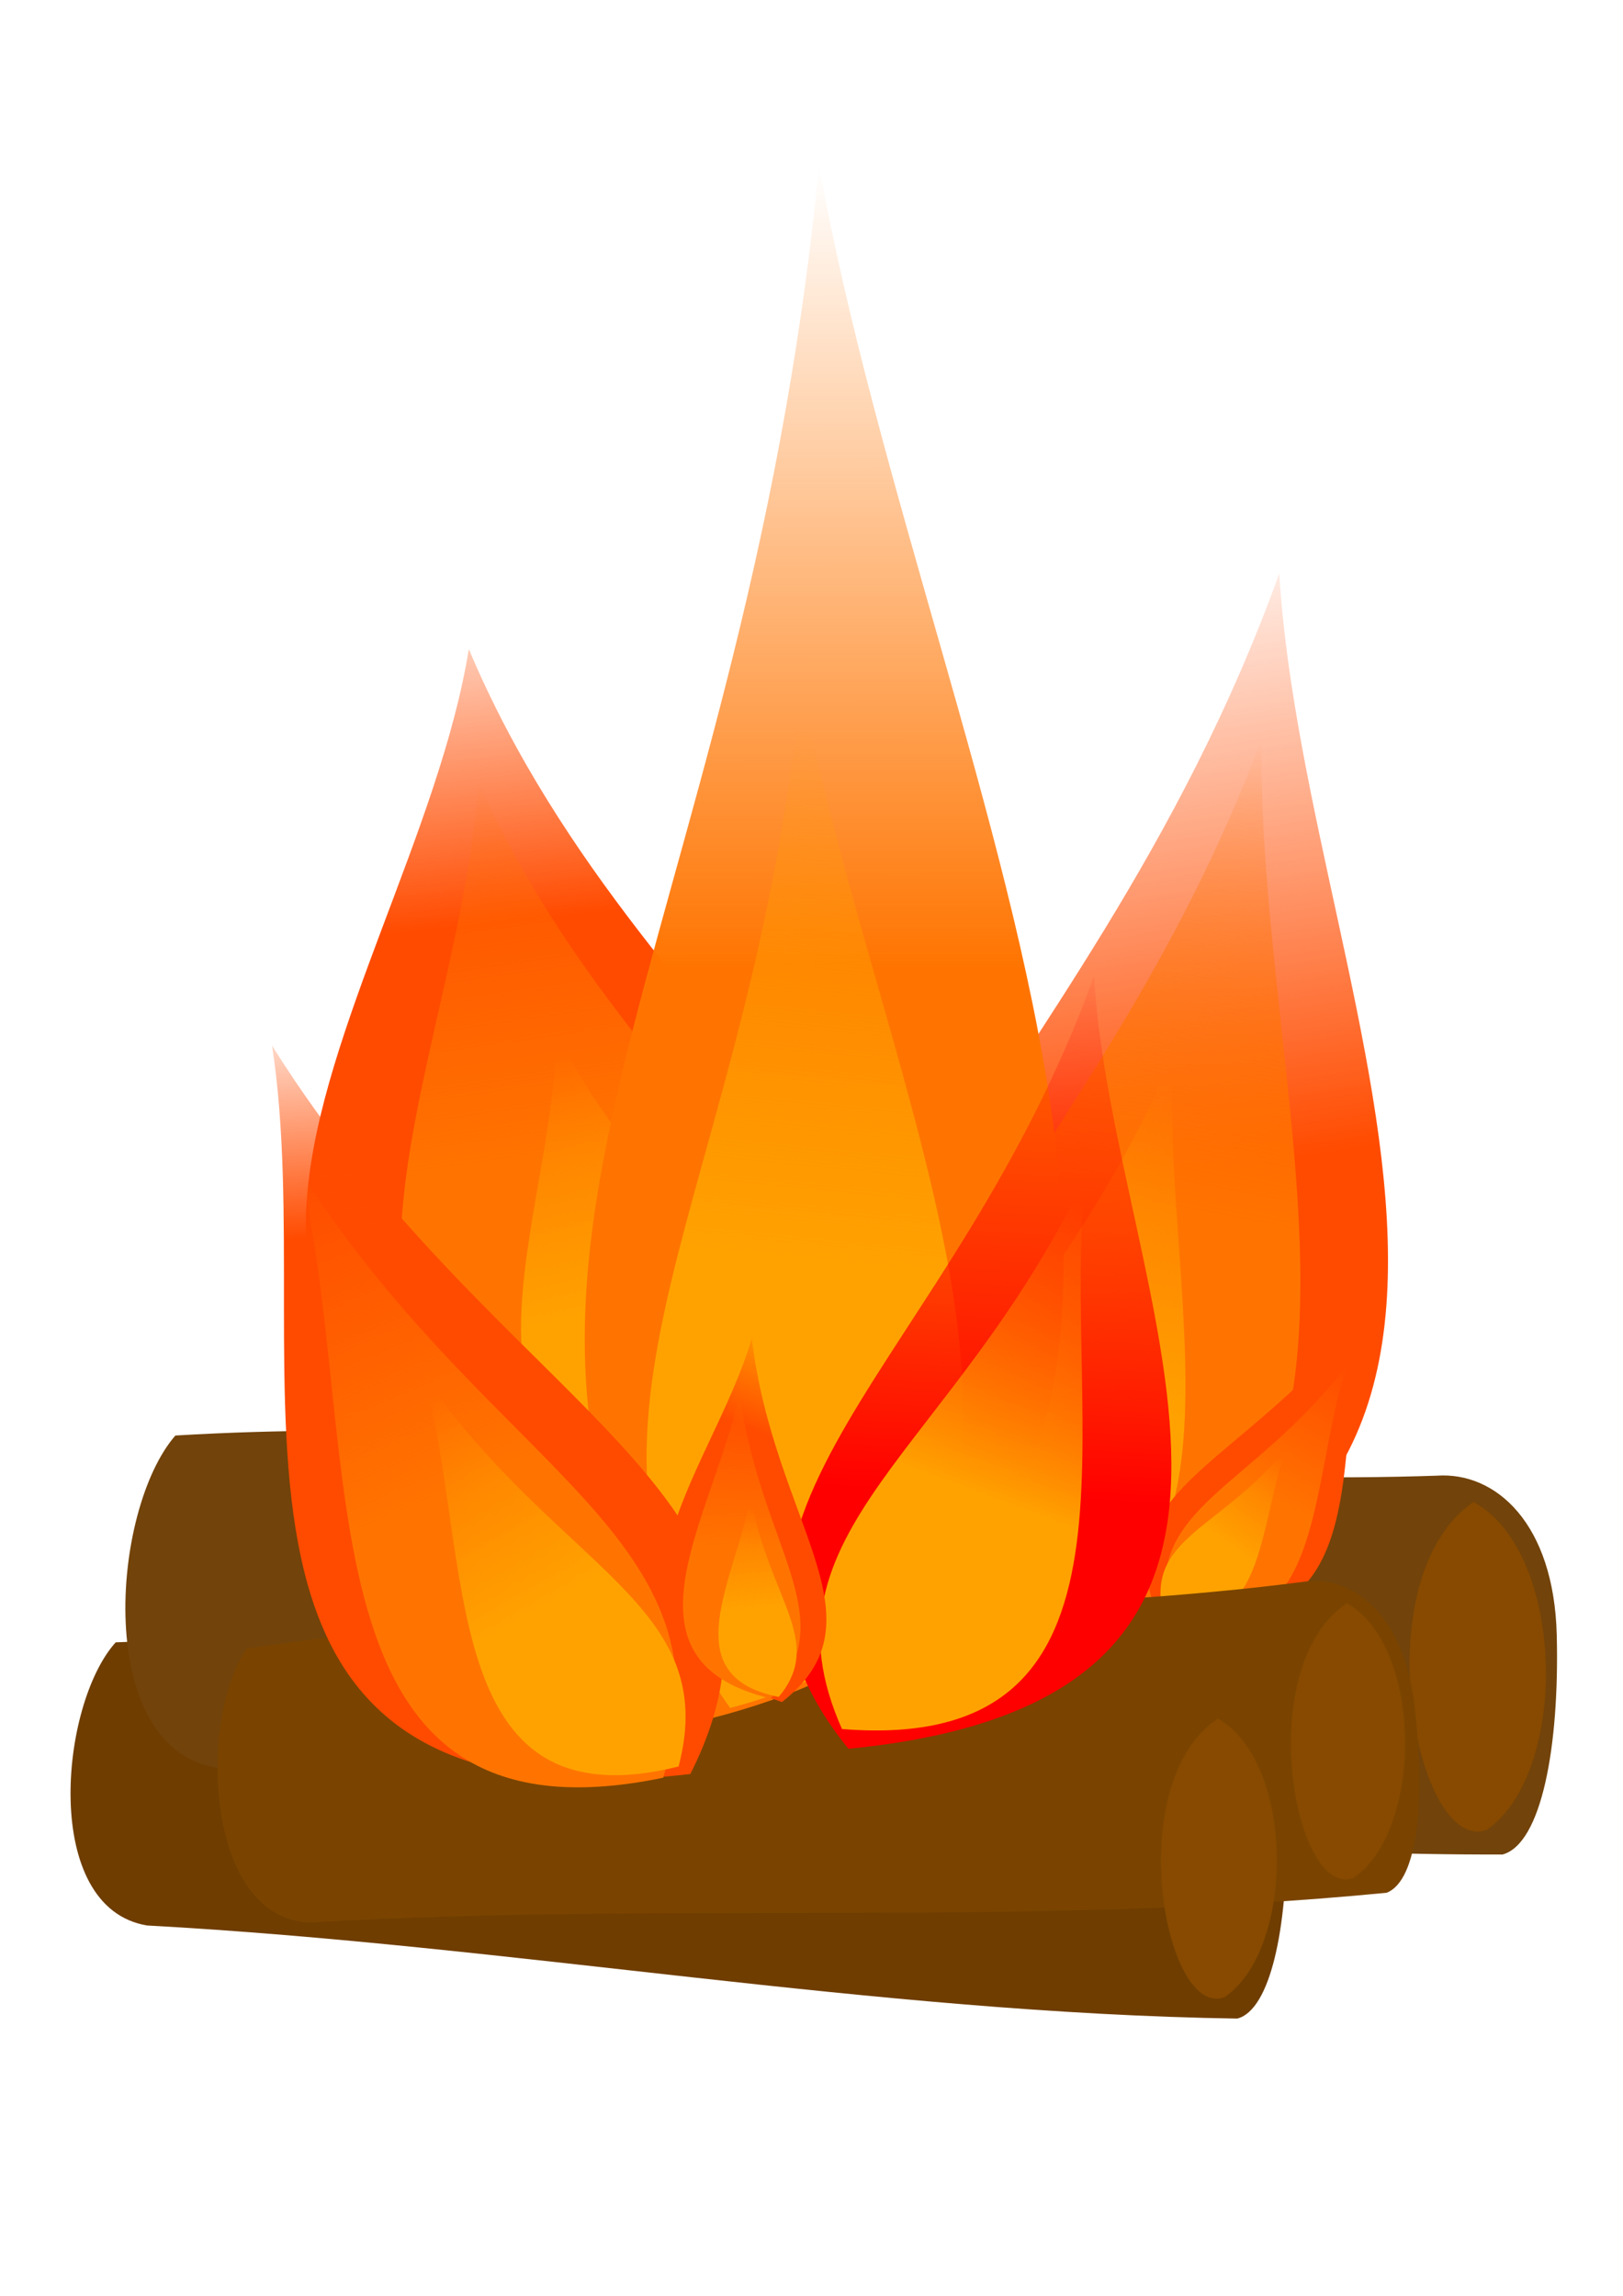<?xml version="1.0" encoding="UTF-8" standalone="no"?>
<!-- Created with Inkscape (http://www.inkscape.org/) -->

<svg
   xmlns:dc="http://purl.org/dc/elements/1.1/"
   xmlns:cc="http://creativecommons.org/ns#"
   xmlns:rdf="http://www.w3.org/1999/02/22-rdf-syntax-ns#"
   xmlns:svg="http://www.w3.org/2000/svg"
   xmlns="http://www.w3.org/2000/svg"
   xmlns:xlink="http://www.w3.org/1999/xlink"
   xmlns:sodipodi="http://sodipodi.sourceforge.net/DTD/sodipodi-0.dtd"
   xmlns:inkscape="http://www.inkscape.org/namespaces/inkscape"
   width="210mm"
   height="297mm"
   viewBox="0 0 744.094 1052.362"
   id="svg5595"
   version="1.1"
   inkscape:version="0.91 r13725"
   sodipodi:docname="Feuer.svg">
  <defs
     id="defs5597">
    <linearGradient
       inkscape:collect="always"
       id="linearGradient6301">
      <stop
         style="stop-color:#ffa200;stop-opacity:1;"
         offset="0"
         id="stop6303" />
      <stop
         style="stop-color:#ffa200;stop-opacity:0;"
         offset="1"
         id="stop6305" />
    </linearGradient>
    <linearGradient
       inkscape:collect="always"
       id="linearGradient6269">
      <stop
         style="stop-color:#ff0000;stop-opacity:1;"
         offset="0"
         id="stop6271" />
      <stop
         style="stop-color:#ff0000;stop-opacity:0;"
         offset="1"
         id="stop6273" />
    </linearGradient>
    <linearGradient
       inkscape:collect="always"
       id="linearGradient6261">
      <stop
         style="stop-color:#ff4b00;stop-opacity:1;"
         offset="0"
         id="stop6263" />
      <stop
         style="stop-color:#ff4b00;stop-opacity:0;"
         offset="1"
         id="stop6265" />
    </linearGradient>
    <linearGradient
       inkscape:collect="always"
       id="linearGradient6245">
      <stop
         style="stop-color:#ff7400;stop-opacity:1;"
         offset="0"
         id="stop6247" />
      <stop
         style="stop-color:#ff7400;stop-opacity:0;"
         offset="1"
         id="stop6249" />
    </linearGradient>
    <linearGradient
       inkscape:collect="always"
       xlink:href="#linearGradient6301"
       id="linearGradient6937"
       gradientUnits="userSpaceOnUse"
       gradientTransform="matrix(0.87,-0.493,0.493,0.87,-511.565,224.782)"
       x1="215.162"
       y1="899.829"
       x2="224.254"
       y2="810.936" />
    <linearGradient
       inkscape:collect="always"
       xlink:href="#linearGradient6301"
       id="linearGradient6942"
       x1="215.162"
       y1="899.829"
       x2="224.254"
       y2="810.936"
       gradientUnits="userSpaceOnUse"
       gradientTransform="matrix(0.731,0,0,0.731,413.799,483.614)" />
    <linearGradient
       inkscape:collect="always"
       xlink:href="#linearGradient6245"
       id="linearGradient6944"
       x1="211.122"
       y1="847.301"
       x2="235.366"
       y2="713.961"
       gradientUnits="userSpaceOnUse"
       gradientTransform="matrix(-0.844,-0.537,-0.537,0.844,1272.909,268.629)" />
    <linearGradient
       inkscape:collect="always"
       xlink:href="#linearGradient6301"
       id="linearGradient6946"
       x1="215.162"
       y1="899.829"
       x2="224.254"
       y2="810.936"
       gradientUnits="userSpaceOnUse"
       gradientTransform="matrix(-0.844,-0.537,-0.537,0.844,1274.662,267.492)" />
    <linearGradient
       inkscape:collect="always"
       xlink:href="#linearGradient6261"
       id="linearGradient6267-4-8"
       x1="112.234"
       y1="780.426"
       x2="79.395"
       y2="648.692"
       gradientUnits="userSpaceOnUse" />
    <linearGradient
       inkscape:collect="always"
       xlink:href="#linearGradient6261"
       id="linearGradient6267-1-2-6"
       x1="98.995"
       y1="850.332"
       x2="107.076"
       y2="669.514"
       gradientUnits="userSpaceOnUse" />
    <linearGradient
       inkscape:collect="always"
       xlink:href="#linearGradient6245"
       id="linearGradient6980"
       gradientUnits="userSpaceOnUse"
       gradientTransform="matrix(0.888,-0.46,0.46,0.888,-447.496,208.946)"
       x1="211.122"
       y1="847.301"
       x2="235.366"
       y2="713.961" />
    <linearGradient
       inkscape:collect="always"
       xlink:href="#linearGradient6301"
       id="linearGradient6982"
       gradientUnits="userSpaceOnUse"
       gradientTransform="matrix(0.87,-0.493,0.493,0.87,-511.565,224.782)"
       x1="215.162"
       y1="899.829"
       x2="224.254"
       y2="810.936" />
    <linearGradient
       inkscape:collect="always"
       xlink:href="#linearGradient6261"
       id="linearGradient6267-1-1-8-7"
       x1="102.047"
       y1="762.907"
       x2="107.076"
       y2="669.514"
       gradientUnits="userSpaceOnUse" />
    <linearGradient
       inkscape:collect="always"
       xlink:href="#linearGradient6245"
       id="linearGradient7207"
       gradientUnits="userSpaceOnUse"
       gradientTransform="matrix(0.888,-0.46,0.46,0.888,-491.674,203.741)"
       x1="211.122"
       y1="847.301"
       x2="235.366"
       y2="713.961" />
    <linearGradient
       inkscape:collect="always"
       xlink:href="#linearGradient6301"
       id="linearGradient7209"
       gradientUnits="userSpaceOnUse"
       gradientTransform="matrix(0.87,-0.493,0.493,0.87,-511.565,224.782)"
       x1="215.162"
       y1="899.829"
       x2="224.254"
       y2="810.936" />
    <linearGradient
       inkscape:collect="always"
       xlink:href="#linearGradient6245"
       id="linearGradient6972"
       gradientUnits="userSpaceOnUse"
       gradientTransform="matrix(-0.844,-0.537,-0.537,0.844,1272.909,268.629)"
       x1="211.122"
       y1="847.301"
       x2="235.366"
       y2="713.961" />
    <linearGradient
       inkscape:collect="always"
       xlink:href="#linearGradient6301"
       id="linearGradient6974"
       gradientUnits="userSpaceOnUse"
       gradientTransform="matrix(-0.844,-0.537,-0.537,0.844,1274.662,267.492)"
       x1="215.162"
       y1="899.829"
       x2="224.254"
       y2="810.936" />
    <linearGradient
       inkscape:collect="always"
       xlink:href="#linearGradient6261"
       id="linearGradient6267-1-1"
       x1="102.047"
       y1="762.907"
       x2="107.076"
       y2="669.514"
       gradientUnits="userSpaceOnUse" />
    <linearGradient
       inkscape:collect="always"
       xlink:href="#linearGradient6245"
       id="linearGradient6506-2"
       gradientUnits="userSpaceOnUse"
       gradientTransform="matrix(0.888,-0.46,0.46,0.888,-491.674,203.741)"
       x1="211.122"
       y1="847.301"
       x2="235.366"
       y2="713.961" />
    <linearGradient
       inkscape:collect="always"
       xlink:href="#linearGradient6301"
       id="linearGradient6978"
       gradientUnits="userSpaceOnUse"
       gradientTransform="matrix(0.87,-0.493,0.493,0.87,-511.565,224.782)"
       x1="215.162"
       y1="899.829"
       x2="224.254"
       y2="810.936" />
    <linearGradient
       inkscape:collect="always"
       xlink:href="#linearGradient6269"
       id="linearGradient6275-3"
       x1="284.863"
       y1="930.134"
       x2="304.056"
       y2="812.956"
       gradientUnits="userSpaceOnUse"
       gradientTransform="matrix(0.994,-0.107,0.107,0.994,615.045,31.525)" />
    <linearGradient
       inkscape:collect="always"
       xlink:href="#linearGradient6301"
       id="linearGradient6976"
       gradientUnits="userSpaceOnUse"
       gradientTransform="matrix(-0.655,-0.324,-0.324,0.655,1412.754,405.834)"
       x1="215.162"
       y1="899.829"
       x2="224.254"
       y2="810.936" />
    <linearGradient
       inkscape:collect="always"
       xlink:href="#linearGradient6261"
       id="linearGradient6267-1-1-8"
       x1="102.047"
       y1="762.907"
       x2="107.076"
       y2="669.514"
       gradientUnits="userSpaceOnUse" />
    <linearGradient
       inkscape:collect="always"
       xlink:href="#linearGradient6245"
       id="linearGradient7154"
       gradientUnits="userSpaceOnUse"
       gradientTransform="matrix(0.888,-0.46,0.46,0.888,-491.674,203.741)"
       x1="211.122"
       y1="847.301"
       x2="235.366"
       y2="713.961" />
    <linearGradient
       inkscape:collect="always"
       xlink:href="#linearGradient6301"
       id="linearGradient7156"
       gradientUnits="userSpaceOnUse"
       gradientTransform="matrix(0.87,-0.493,0.493,0.87,-511.565,224.782)"
       x1="215.162"
       y1="899.829"
       x2="224.254"
       y2="810.936" />
    <linearGradient
       inkscape:collect="always"
       xlink:href="#linearGradient6245"
       id="linearGradient8281"
       gradientUnits="userSpaceOnUse"
       gradientTransform="matrix(0.888,-0.46,0.46,0.888,-447.496,208.946)"
       x1="211.122"
       y1="847.301"
       x2="235.366"
       y2="713.961" />
    <linearGradient
       inkscape:collect="always"
       xlink:href="#linearGradient6301"
       id="linearGradient8283"
       gradientUnits="userSpaceOnUse"
       gradientTransform="matrix(0.87,-0.493,0.493,0.87,-511.565,224.782)"
       x1="215.162"
       y1="899.829"
       x2="224.254"
       y2="810.936" />
  </defs>
  <sodipodi:namedview
     id="base"
     pagecolor="#ffffff"
     bordercolor="#666666"
     borderopacity="1.0"
     inkscape:pageopacity="0.0"
     inkscape:pageshadow="2"
     inkscape:zoom="0.35"
     inkscape:cx="1209.9684"
     inkscape:cy="329.95516"
     inkscape:document-units="px"
     inkscape:current-layer="layer1"
     showgrid="false"
     inkscape:window-width="1536"
     inkscape:window-height="803"
     inkscape:window-x="-8"
     inkscape:window-y="-8"
     inkscape:window-maximized="1" />
  <g
     inkscape:label="Ebene 1"
     inkscape:groupmode="layer"
     id="layer1">
    <g
       id="g7886"
       transform="matrix(2.158,0,0,2.158,-1661.363,-1310.452)">
      <path
         sodipodi:nodetypes="ccsccc"
         inkscape:connector-curvature="0"
         id="path6710-1"
         d="m 794.439,956.106 c 75.299,-3.165 152.567,12.524 227.598,11.34 10.697,-0.55 21.019,9 21.162,29.154 0.142,20.154 -3.429,37.619 -10.486,39.422 -77.348,-1.207 -154.028,-15.546 -231.606,-19.775 -22.509,-3.733 -18.574,-46.961 -6.667,-60.141 z"
         style="fill:#6f3d00;fill-opacity:1;fill-rule:evenodd;stroke:none;stroke-width:1px;stroke-linecap:butt;stroke-linejoin:miter;stroke-opacity:1" />
      <g
         id="g7851">
        <g
           transform="matrix(0.834,0.061,-0.137,0.608,926.916,328.983)"
           id="g6363-8-1">
          <path
             style="fill:url(#linearGradient6267-4-8);fill-opacity:1;fill-rule:evenodd;stroke:none;stroke-width:1px;stroke-linecap:butt;stroke-linejoin:miter;stroke-opacity:1"
             d="M 210.112,977.611 C 8.773,979.579 88.692,813.279 82.833,688.707 153.521,834.185 273.316,879.846 210.112,977.611 Z"
             id="path6213-36-7"
             inkscape:connector-curvature="0"
             sodipodi:nodetypes="ccc"
             transform="translate(-40,-8.571)" />
          <path
             style="fill:url(#linearGradient8281);fill-opacity:1;fill-rule:evenodd;stroke:none;stroke-width:1px;stroke-linecap:butt;stroke-linejoin:miter;stroke-opacity:1"
             d="M 204.007,974.543 C 62.04,988.586 106.017,840.599 92.568,733.777 153.339,854.611 241.31,886.549 204.007,974.543 Z"
             id="path6213-8-6-1-2"
             inkscape:connector-curvature="0"
             sodipodi:nodetypes="ccc"
             transform="translate(-40,-8.571)" />
          <path
             sodipodi:nodetypes="ccc"
             inkscape:connector-curvature="0"
             id="path6213-8-5-9-0-1"
             d="M 166.03,965.77 C 72.642,978.637 97.934,879.805 86.348,809.609 c 43.188,78.25 102.086,97.112 79.682,156.161 z"
             style="fill:url(#linearGradient8283);fill-opacity:1;fill-rule:evenodd;stroke:none;stroke-width:1px;stroke-linecap:butt;stroke-linejoin:miter;stroke-opacity:1" />
        </g>
        <g
           transform="matrix(0.662,-0.046,0.074,1.067,711.032,-77.6)"
           id="g6714-0-7"
           inkscape:transform-center-x="89.922238"
           inkscape:transform-center-y="32.964856">
          <path
             sodipodi:nodetypes="ccsccc"
             inkscape:connector-curvature="0"
             id="path6710-1-5"
             d="m 41.256,929.404 c 133.614,0.777 268.999,22.381 401.958,25.32 18.99,0 36.398,11.078 34.815,33.233 -1.583,22.155 -9.495,41.145 -22.155,42.728 C 319.03,1024.988 184.563,1004.899 47.586,995.869 8.071,990.495 18.973,943.215 41.256,929.404 Z"
             style="fill:#72430a;fill-opacity:1;fill-rule:evenodd;stroke:none;stroke-width:1px;stroke-linecap:butt;stroke-linejoin:miter;stroke-opacity:1" />
          <path
             sodipodi:nodetypes="ccc"
             inkscape:connector-curvature="0"
             id="path6712-2-5"
             d="m 454.367,960.438 c -37.431,13.726 -26.015,69.475 -2.933,65.121 27.582,-10.254 31.353,-53.903 2.933,-65.121 z"
             style="fill:#874a00;fill-opacity:1;fill-rule:evenodd;stroke:none;stroke-width:1px;stroke-linecap:butt;stroke-linejoin:miter;stroke-opacity:1" />
        </g>
        <g
           transform="matrix(-0.762,0.082,0.082,0.762,1018.509,207.285)"
           id="g6363-0-2-8">
          <path
             style="fill:url(#linearGradient6267-1-2-6);fill-opacity:1;fill-rule:evenodd;stroke:none;stroke-width:1px;stroke-linecap:butt;stroke-linejoin:miter;stroke-opacity:1"
             d="M 210.112,977.611 C 8.773,979.579 88.692,813.279 82.833,688.707 153.521,834.185 273.316,879.846 210.112,977.611 Z"
             id="path6213-3-1-8"
             inkscape:connector-curvature="0"
             sodipodi:nodetypes="ccc"
             transform="translate(-40,-8.571)" />
          <path
             style="fill:url(#linearGradient6980);fill-opacity:1;fill-rule:evenodd;stroke:none;stroke-width:1px;stroke-linecap:butt;stroke-linejoin:miter;stroke-opacity:1"
             d="M 204.007,974.543 C 62.04,988.586 106.017,840.599 92.568,733.777 153.339,854.611 241.31,886.549 204.007,974.543 Z"
             id="path6213-8-6-9-4-0"
             inkscape:connector-curvature="0"
             sodipodi:nodetypes="ccc"
             transform="translate(-40,-8.571)" />
          <path
             sodipodi:nodetypes="ccc"
             inkscape:connector-curvature="0"
             id="path6213-8-5-9-1-7-4"
             d="M 166.03,965.77 C 72.642,978.637 97.934,879.805 86.348,809.609 c 43.188,78.25 102.086,97.112 79.682,156.161 z"
             style="fill:url(#linearGradient6982);fill-opacity:1;fill-rule:evenodd;stroke:none;stroke-width:1px;stroke-linecap:butt;stroke-linejoin:miter;stroke-opacity:1" />
        </g>
        <g
           transform="matrix(-0.241,-0.046,-0.046,0.241,1101.159,723.963)"
           id="g6363-0-8-7-4">
          <path
             style="fill:url(#linearGradient6267-1-1-8-7);fill-opacity:1;fill-rule:evenodd;stroke:none;stroke-width:1px;stroke-linecap:butt;stroke-linejoin:miter;stroke-opacity:1"
             d="M 210.112,977.611 C 8.773,979.579 88.692,813.279 82.833,688.707 153.521,834.185 273.316,879.846 210.112,977.611 Z"
             id="path6213-3-2-3-6"
             inkscape:connector-curvature="0"
             sodipodi:nodetypes="ccc"
             transform="translate(-40,-8.571)" />
          <path
             style="fill:url(#linearGradient7207);fill-opacity:1;fill-rule:evenodd;stroke:none;stroke-width:1px;stroke-linecap:butt;stroke-linejoin:miter;stroke-opacity:1"
             d="M 159.829,969.337 C 17.863,983.38 61.84,835.393 48.39,728.571 109.162,849.405 197.132,881.344 159.829,969.337 Z"
             id="path6213-8-6-9-43-1-4"
             inkscape:connector-curvature="0"
             sodipodi:nodetypes="ccc" />
          <path
             sodipodi:nodetypes="ccc"
             inkscape:connector-curvature="0"
             id="path6213-8-5-9-1-0-8-1"
             d="M 166.03,965.77 C 72.642,978.637 97.934,879.805 86.348,809.609 c 43.188,78.25 102.086,97.112 79.682,156.161 z"
             style="fill:url(#linearGradient7209);fill-opacity:1;fill-rule:evenodd;stroke:none;stroke-width:1px;stroke-linecap:butt;stroke-linejoin:miter;stroke-opacity:1" />
        </g>
        <g
           transform="matrix(0.555,-0.029,0.046,0.895,739.226,129.481)"
           id="g6714-0-1">
          <g
             id="g7047"
             transform="translate(39.435,-16.749)">
            <path
               style="fill:#7a4400;fill-opacity:1;fill-rule:evenodd;stroke:none;stroke-width:1px;stroke-linecap:butt;stroke-linejoin:miter;stroke-opacity:1"
               d="m 33.453,944.2 c 132.917,-8.496 271.344,3.582 403.999,-2.72 18.871,-1.317 38.165,8.483 40.582,30.61 2.417,22.126 -2.026,41.546 -14.322,43.997 -137.012,3.832 -274.255,-6.804 -412,-6.276 -40.236,-2.599 -37.916,-50.339 -18.26,-65.61 z"
               id="path6710-1-2"
               inkscape:connector-curvature="0"
               sodipodi:nodetypes="ccsccc" />
            <path
               style="fill:#874a00;fill-opacity:1;fill-rule:evenodd;stroke:none;stroke-width:1px;stroke-linecap:butt;stroke-linejoin:miter;stroke-opacity:1"
               d="m 454.239,947.069 c -37.431,13.726 -26.015,69.475 -2.933,65.121 27.582,-10.254 31.353,-53.903 2.933,-65.121 z"
               id="path6712-2-4"
               inkscape:connector-curvature="0"
               sodipodi:nodetypes="ccc" />
          </g>
        </g>
        <g
           id="g6412-2"
           transform="matrix(0.909,-0.474,0.424,1.162,3.114,104.9)">
          <path
             sodipodi:nodetypes="ccc"
             inkscape:connector-curvature="0"
             id="path6213-8-7"
             d="M 555.791,973.141 C 695.942,999.776 665.324,848.46 688.237,743.26 616.942,858.2 526.476,882.174 555.791,973.141 Z"
             style="fill:url(#linearGradient6972);fill-opacity:1;fill-rule:evenodd;stroke:none;stroke-width:1px;stroke-linecap:butt;stroke-linejoin:miter;stroke-opacity:1" />
          <path
             sodipodi:nodetypes="ccc"
             inkscape:connector-curvature="0"
             id="path6213-8-5-5"
             d="m 560.261,973.062 c 92.612,17.6 72.38,-82.39 87.52,-151.906 -47.112,75.952 -106.892,91.795 -87.52,151.906 z"
             style="fill:url(#linearGradient6974);fill-opacity:1;fill-rule:evenodd;stroke:none;stroke-width:1px;stroke-linecap:butt;stroke-linejoin:miter;stroke-opacity:1" />
        </g>
        <g
           transform="matrix(0.562,-0.06,0.06,0.562,762.777,449.678)"
           id="g6363-0-8">
          <path
             style="fill:url(#linearGradient6267-1-1);fill-opacity:1;fill-rule:evenodd;stroke:none;stroke-width:1px;stroke-linecap:butt;stroke-linejoin:miter;stroke-opacity:1"
             d="M 210.112,977.611 C 8.773,979.579 88.692,813.279 82.833,688.707 153.521,834.185 273.316,879.846 210.112,977.611 Z"
             id="path6213-3-2"
             inkscape:connector-curvature="0"
             sodipodi:nodetypes="ccc"
             transform="translate(-40,-8.571)" />
          <path
             style="fill:url(#linearGradient6506-2);fill-opacity:1;fill-rule:evenodd;stroke:none;stroke-width:1px;stroke-linecap:butt;stroke-linejoin:miter;stroke-opacity:1"
             d="M 159.829,969.337 C 17.863,983.38 61.84,835.393 48.39,728.571 109.162,849.405 197.132,881.344 159.829,969.337 Z"
             id="path6213-8-6-9-43"
             inkscape:connector-curvature="0"
             sodipodi:nodetypes="ccc" />
          <path
             sodipodi:nodetypes="ccc"
             inkscape:connector-curvature="0"
             id="path6213-8-5-9-1-0"
             d="M 166.03,965.77 C 72.642,978.637 97.934,879.805 86.348,809.609 c 43.188,78.25 102.086,97.112 79.682,156.161 z"
             style="fill:url(#linearGradient6978);fill-opacity:1;fill-rule:evenodd;stroke:none;stroke-width:1px;stroke-linecap:butt;stroke-linejoin:miter;stroke-opacity:1" />
        </g>
        <path
           sodipodi:nodetypes="ccc"
           inkscape:connector-curvature="0"
           id="path6213-1-1"
           d="M 950.112,978.714 C 1059.423,968.027 1006.37,882.5 1002.275,814.597 972.431,897.624 910.126,929.382 950.112,978.714 Z"
           style="fill:url(#linearGradient6275-3);fill-opacity:1;fill-rule:evenodd;stroke:none;stroke-width:1px;stroke-linecap:butt;stroke-linejoin:miter;stroke-opacity:1" />
        <path
           style="fill:url(#linearGradient6976);fill-opacity:1;fill-rule:evenodd;stroke:none;stroke-width:1px;stroke-linecap:butt;stroke-linejoin:miter;stroke-opacity:1"
           d="m 948.745,974.517 c 68.685,5.546 46.158,-65.542 51.723,-117.249 -28.298,58.886 -70.505,75.077 -51.723,117.249 z"
           id="path6213-8-5-6-2"
           inkscape:connector-curvature="0"
           sodipodi:nodetypes="ccc" />
        <g
           transform="matrix(0.232,0.08,-0.08,0.232,974.049,730.355)"
           id="g6363-0-8-7">
          <path
             style="fill:url(#linearGradient6267-1-1-8);fill-opacity:1;fill-rule:evenodd;stroke:none;stroke-width:1px;stroke-linecap:butt;stroke-linejoin:miter;stroke-opacity:1"
             d="M 210.112,977.611 C 8.773,979.579 88.692,813.279 82.833,688.707 153.521,834.185 273.316,879.846 210.112,977.611 Z"
             id="path6213-3-2-3"
             inkscape:connector-curvature="0"
             sodipodi:nodetypes="ccc"
             transform="translate(-40,-8.571)" />
          <path
             style="fill:url(#linearGradient7154);fill-opacity:1;fill-rule:evenodd;stroke:none;stroke-width:1px;stroke-linecap:butt;stroke-linejoin:miter;stroke-opacity:1"
             d="M 159.829,969.337 C 17.863,983.38 61.84,835.393 48.39,728.571 109.162,849.405 197.132,881.344 159.829,969.337 Z"
             id="path6213-8-6-9-43-1"
             inkscape:connector-curvature="0"
             sodipodi:nodetypes="ccc" />
          <path
             sodipodi:nodetypes="ccc"
             inkscape:connector-curvature="0"
             id="path6213-8-5-9-1-0-8"
             d="M 166.03,965.77 C 72.642,978.637 97.934,879.805 86.348,809.609 c 43.188,78.25 102.086,97.112 79.682,156.161 z"
             style="fill:url(#linearGradient7156);fill-opacity:1;fill-rule:evenodd;stroke:none;stroke-width:1px;stroke-linecap:butt;stroke-linejoin:miter;stroke-opacity:1" />
        </g>
        <path
           style="fill:#874a00;fill-opacity:1;fill-rule:evenodd;stroke:none;stroke-width:1px;stroke-linecap:butt;stroke-linejoin:miter;stroke-opacity:1"
           d="m 1028.585,972.31 c -20.444,13.542 -11.412,63.81 1.386,59.19 15.058,-10.105 15.145,-49.831 -1.386,-59.19 z"
           id="path6712-2"
           inkscape:connector-curvature="0"
           sodipodi:nodetypes="ccc" />
      </g>
    </g>
  </g>
</svg>
